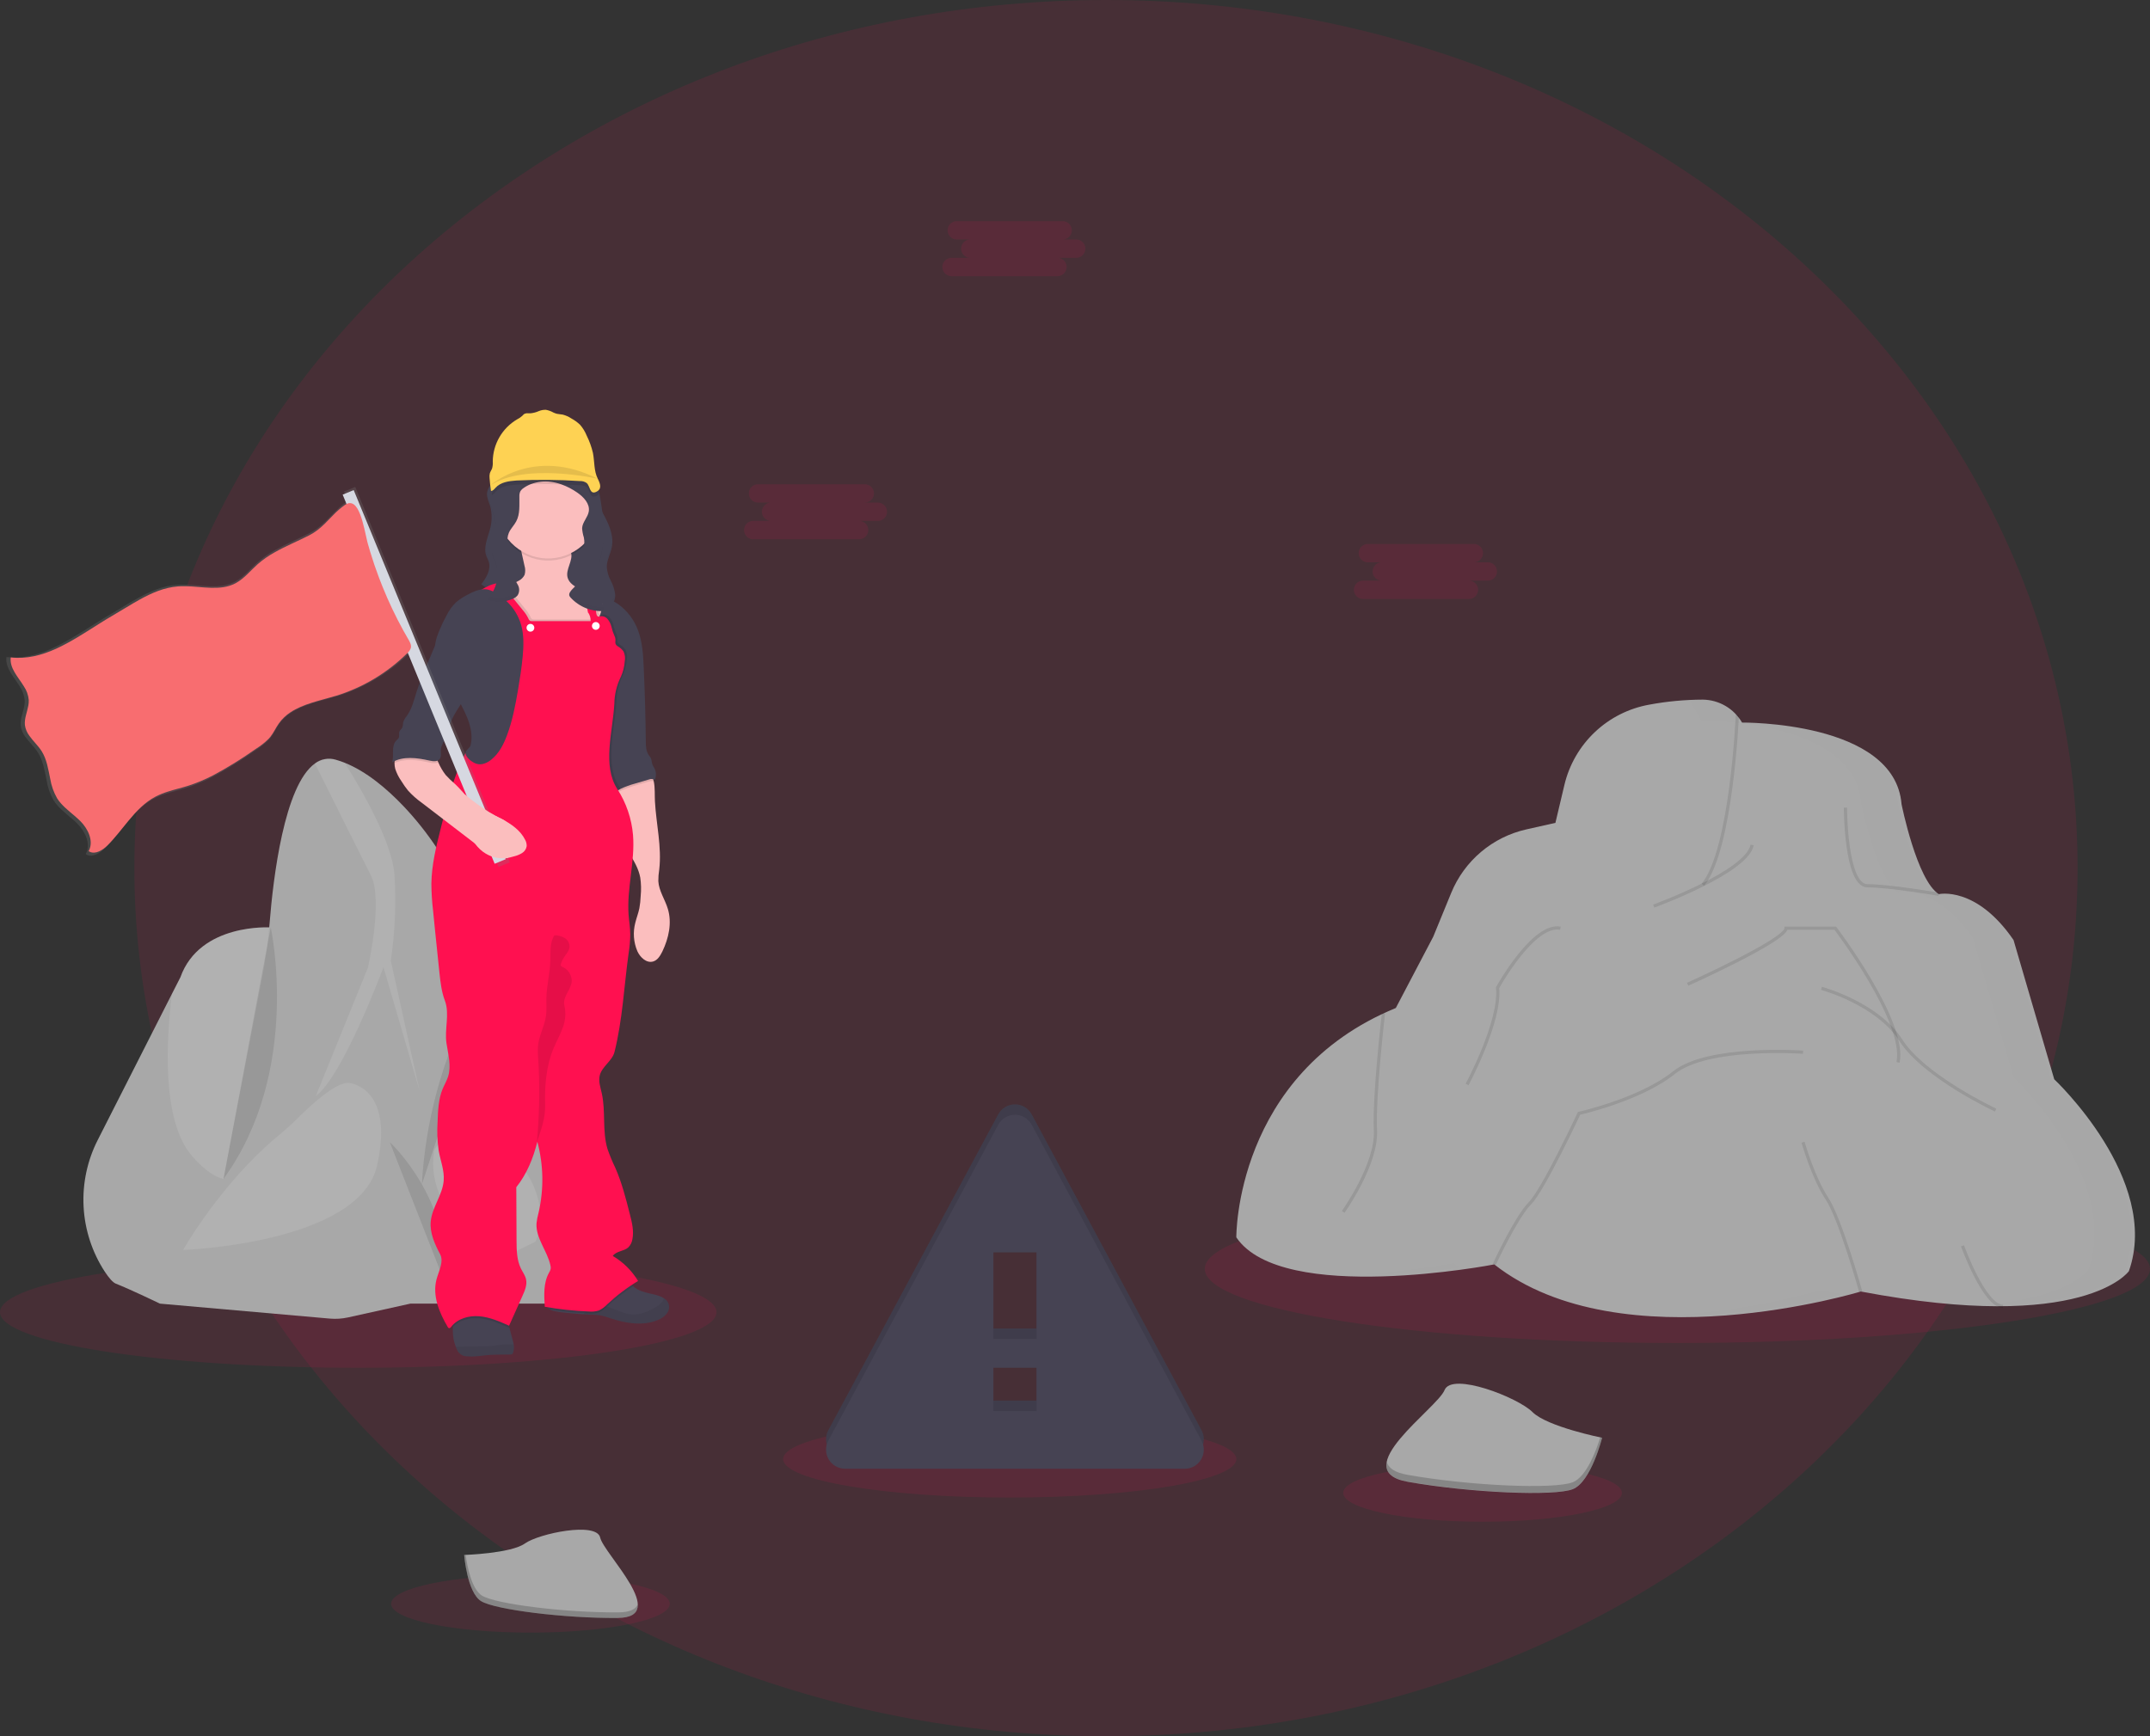 <svg width="676" height="546" viewBox="0 0 676 546" fill="none" xmlns="http://www.w3.org/2000/svg">
<rect x="0" y="0" width="676" height="546" fill="#333333" stroke="none"/>
<g clip-path="url(#clip0_228_279)">
<path opacity="0.1" d="M347.739 546.007C516.457 546.007 653.23 423.779 653.23 273.003C653.23 122.228 516.457 0 347.739 0C179.02 0 42.247 122.228 42.247 273.003C42.247 423.779 179.02 546.007 347.739 546.007Z" fill="#FF1050"/>
<path opacity="0.1" d="M112.64 430.135C174.85 430.135 225.281 422.308 225.281 412.653C225.281 402.997 174.85 395.17 112.64 395.17C50.431 395.17 0 402.997 0 412.653C0 422.308 50.431 430.135 112.64 430.135Z" fill="#FF1050"/>
<path opacity="0.1" d="M166.78 513.422C190.976 513.422 210.592 509.365 210.592 504.36C210.592 499.355 190.976 495.297 166.78 495.297C142.583 495.297 122.968 499.355 122.968 504.36C122.968 509.365 142.583 513.422 166.78 513.422Z" fill="#FF1050"/>
<path opacity="0.1" d="M466.148 478.556C490.344 478.556 509.96 474.498 509.96 469.493C509.96 464.488 490.344 460.431 466.148 460.431C441.951 460.431 422.336 464.488 422.336 469.493C422.336 474.498 441.951 478.556 466.148 478.556Z" fill="#FF1050"/>
<path opacity="0.1" d="M317.482 470.949C356.83 470.949 388.727 465.538 388.727 458.863C388.727 452.189 356.83 446.778 317.482 446.778C278.135 446.778 246.237 452.189 246.237 458.863C246.237 465.538 278.135 470.949 317.482 470.949Z" fill="#FF1050"/>
<path opacity="0.1" d="M527.406 422.345C609.476 422.345 676.006 411.91 676.006 399.039C676.006 386.168 609.476 375.734 527.406 375.734C445.336 375.734 378.806 386.168 378.806 399.039C378.806 411.91 445.336 422.345 527.406 422.345Z" fill="#FF1050"/>
<path d="M30.8 358.363C27.462 364.865 25.903 372.136 26.281 379.438C26.66 386.739 28.962 393.81 32.954 399.931C34.264 401.898 35.469 403.315 36.432 403.688C41.049 405.505 50.296 409.97 50.296 409.97L72.562 401.21C72.562 401.21 76.177 382.062 79.595 365.622C81.927 354.409 84.18 344.461 85.103 342.716C87.408 338.421 85.103 291.659 85.103 291.659C85.103 291.659 62.837 290.164 56.714 307.352L54.035 312.598L30.8 358.363Z" fill="#A8A8A8"/>
<path opacity="0.1" d="M60.361 363.53C73.898 379.065 79.608 365.628 79.608 365.628C81.94 354.415 84.192 344.467 85.116 342.723C87.421 338.428 85.116 291.666 85.116 291.666C85.116 291.666 62.85 290.171 56.727 307.358L54.048 312.604C52.332 326.355 50.636 352.349 60.361 363.53Z" fill="white"/>
<path d="M63.334 406.829L141.92 397.741L155.941 305.358L145.339 281.364C140.859 271.146 134.657 261.776 127.002 253.665C121.665 248.032 115.214 242.616 108.429 239.894C107.502 239.52 106.556 239.196 105.594 238.924C104.488 238.587 103.319 238.517 102.181 238.719C101.043 238.921 99.968 239.388 99.045 240.084C89.353 246.963 85.888 276.21 84.768 290.289C84.308 296.074 83.527 301.83 82.43 307.529L63.334 406.829Z" fill="#A8A8A8"/>
<path opacity="0.1" d="M115.653 304.361L99.281 344.69C107.86 338.408 120.571 304.198 120.571 304.198L131.96 343.202L122.883 302.093C124.212 293.165 124.598 284.123 124.036 275.115C123.315 264.793 113.643 248.229 108.39 239.888C107.463 239.514 106.517 239.19 105.555 238.917C104.449 238.581 103.279 238.511 102.142 238.712C101.004 238.914 99.929 239.382 99.006 240.078C103.132 248.373 113.446 269.115 116.59 275.279C120.578 283.043 115.653 304.361 115.653 304.361Z" fill="white"/>
<path d="M129.02 409.97H171.659C173.413 409.971 175.149 409.614 176.761 408.922C178.373 408.23 179.827 407.216 181.036 405.944C182.245 404.671 183.182 403.165 183.791 401.518C184.401 399.871 184.669 398.118 184.58 396.364C183.637 378.055 181.247 345.412 175.562 324.69C172.491 313.509 168.922 307.64 165.647 304.748C164.112 303.264 162.129 302.331 160.009 302.092C158.4 301.953 156.79 302.345 155.425 303.207C147.507 310.807 138.26 350.802 138.26 350.802L129.02 409.97Z" fill="#A8A8A8"/>
<path opacity="0.1" d="M168.384 374.501C170.139 379.373 170.833 384.993 168.384 390.468L158.882 395.17C158.882 395.17 133.341 384.331 136.445 362.114C136.445 362.114 137.283 357.523 146.079 357.877C151.025 358.117 155.788 359.826 159.761 362.786C163.733 365.747 166.735 369.825 168.384 374.501Z" fill="white"/>
<path opacity="0.1" d="M158.234 316.099C157.939 308.309 162.163 305.607 165.654 304.748C164.118 303.265 162.136 302.331 160.015 302.093C157.585 304.128 155.863 306.884 155.097 309.962L146.19 353.431C146.19 353.431 158.732 329.155 158.234 316.099Z" fill="white"/>
<path d="M117.801 350.474L138.914 379.393L142.575 403.262L129.006 409.97L109.444 414.298C107.56 414.717 105.623 414.844 103.701 414.672L50.321 409.97L57.584 393.111L82.666 357.851L117.801 350.474Z" fill="#A8A8A8"/>
<path opacity="0.1" d="M109.628 340.546C109.628 340.546 124.035 341.536 118.626 366.324C113.216 391.111 57.558 393.098 57.558 393.098C57.558 393.098 69.385 372.114 87.578 357.077C89.621 355.392 91.592 353.635 93.472 351.759C97.656 347.569 105.659 340.205 109.628 340.546Z" fill="white"/>
<path opacity="0.1" d="M122.588 359.235C122.588 359.235 142.11 377.025 140.27 404.403L122.588 359.235Z" fill="black"/>
<path opacity="0.1" d="M155.431 303.207C155.431 303.207 134.946 330.487 132.647 372.461L155.431 303.207Z" fill="black"/>
<path opacity="0.1" d="M85.122 291.646C85.122 291.646 95.037 336.729 70.282 370.711L85.122 291.646Z" fill="black"/>
<path d="M265.707 458.614H372.545C373.578 458.609 374.592 458.336 375.488 457.822C376.384 457.308 377.132 456.57 377.66 455.681C378.187 454.792 378.476 453.782 378.497 452.748C378.519 451.714 378.274 450.692 377.784 449.781L324.391 350.448C323.88 349.495 323.12 348.7 322.193 348.145C321.266 347.59 320.206 347.298 319.126 347.298C318.046 347.298 316.986 347.59 316.059 348.145C315.132 348.7 314.373 349.495 313.861 350.448L260.442 449.781C259.952 450.694 259.706 451.718 259.729 452.754C259.752 453.79 260.043 454.803 260.573 455.693C261.104 456.582 261.856 457.319 262.755 457.831C263.655 458.343 264.672 458.613 265.707 458.614ZM325.924 440.463H312.328V426.856H325.924V440.463ZM325.924 417.781H312.328V390.56H325.924V417.781Z" fill="#464353"/>
<path opacity="0.1" d="M265.707 458.614H372.545C373.578 458.609 374.592 458.336 375.488 457.822C376.384 457.308 377.132 456.57 377.66 455.681C378.187 454.792 378.476 453.782 378.497 452.748C378.519 451.714 378.274 450.692 377.784 449.781L324.391 350.448C323.88 349.495 323.12 348.7 322.193 348.145C321.266 347.59 320.206 347.298 319.126 347.298C318.046 347.298 316.986 347.59 316.059 348.145C315.132 348.7 314.373 349.495 313.861 350.448L260.442 449.781C259.952 450.694 259.706 451.718 259.729 452.754C259.752 453.79 260.043 454.803 260.573 455.693C261.104 456.582 261.856 457.319 262.755 457.831C263.655 458.343 264.672 458.613 265.707 458.614ZM325.924 440.463H312.328V426.856H325.924V440.463ZM325.924 417.781H312.328V390.56H325.924V417.781Z" fill="black"/>
<path d="M265.707 461.893H372.545C373.578 461.887 374.592 461.614 375.488 461.101C376.384 460.587 377.132 459.849 377.66 458.96C378.187 458.071 378.476 457.06 378.497 456.027C378.519 454.993 378.274 453.971 377.784 453.06L324.391 353.727C323.88 352.774 323.12 351.979 322.193 351.424C321.266 350.869 320.206 350.576 319.126 350.576C318.046 350.576 316.986 350.869 316.059 351.424C315.132 351.979 314.373 352.774 313.861 353.727L260.442 453.06C259.952 453.973 259.706 454.997 259.729 456.033C259.752 457.069 260.043 458.082 260.573 458.971C261.104 459.861 261.856 460.598 262.755 461.11C263.655 461.622 264.672 461.892 265.707 461.893ZM325.924 443.742H312.328V430.135H325.924V443.742ZM325.924 421.059H312.328V393.839H325.924V421.059Z" fill="#464353"/>
<path d="M153.119 155.23C153.047 156.601 153.728 157.853 154.127 159.165C154.788 161.698 154.722 164.366 153.937 166.863C153.204 169.486 151.973 172.26 152.909 174.824C153.125 175.427 153.453 175.978 153.649 176.581C154.461 179.073 152.955 181.696 151.305 183.736L157.782 188.28C158.727 189.065 159.852 189.603 161.056 189.847C162.267 189.992 163.675 189.342 163.924 188.149C164.009 187.742 163.924 187.316 164.003 186.903C164.083 186.369 164.289 185.861 164.604 185.423C164.92 184.985 165.336 184.629 165.817 184.385C166.79 183.907 167.875 183.705 168.954 183.801C172.929 184.018 176.308 186.634 179.923 188.313C182.307 189.346 184.776 190.167 187.304 190.765C188.738 191.139 190.329 191.48 191.626 190.765C192.923 190.051 193.519 188.391 193.42 186.89C193.219 185.396 192.753 183.951 192.045 182.621C191.33 181.293 190.9 179.83 190.781 178.326C190.781 176.122 191.986 174.116 192.392 171.952C192.962 168.876 191.803 165.748 190.388 162.955C188.974 160.161 187.258 157.473 186.57 154.43C186.434 153.508 186.194 152.604 185.856 151.735C185.529 151.075 185.085 150.48 184.547 149.977C182.117 147.571 178.653 146.43 175.26 146.181C171.868 145.931 168.443 146.489 165.077 147.072C163.793 147.256 162.528 147.557 161.298 147.971C159.541 148.67 157.873 149.575 156.328 150.666C154.795 151.728 153.217 153.282 153.119 155.23Z" fill="#464353"/>
<g opacity="0.1">
<path opacity="0.1" d="M190.762 176.981C190.762 177.178 190.762 177.375 190.801 177.565C191.004 175.644 192.013 173.84 192.373 171.919C192.512 171.149 192.554 170.365 192.498 169.584C192.498 169.925 192.432 170.24 192.373 170.607C191.961 172.771 190.736 174.778 190.762 176.981Z" fill="black"/>
<path opacity="0.1" d="M154.566 161.787C154.643 160.461 154.495 159.13 154.127 157.853C153.739 156.858 153.422 155.837 153.178 154.797C153.178 154.935 153.125 155.066 153.119 155.204C153.047 156.574 153.728 157.827 154.127 159.138C154.38 160 154.527 160.89 154.566 161.787Z" fill="black"/>
<path opacity="0.1" d="M193.362 186.529C193.316 187.115 193.133 187.682 192.828 188.184C192.523 188.687 192.105 189.11 191.607 189.421C190.297 190.136 188.718 189.795 187.284 189.421C184.756 188.823 182.286 188 179.904 186.962C176.289 185.29 172.91 182.673 168.934 182.457C167.855 182.361 166.77 182.563 165.797 183.04C165.316 183.285 164.901 183.641 164.585 184.079C164.269 184.517 164.063 185.024 163.983 185.559C163.938 185.972 163.983 186.398 163.905 186.804C163.649 187.998 162.248 188.647 161.036 188.503C159.833 188.259 158.708 187.72 157.762 186.936L151.94 182.844C151.724 183.139 151.508 183.427 151.285 183.696L157.762 188.247C158.708 189.032 159.833 189.57 161.036 189.814C162.248 189.959 163.656 189.309 163.905 188.116C163.99 187.709 163.905 187.283 163.983 186.87C164.063 186.336 164.269 185.828 164.585 185.39C164.901 184.952 165.316 184.596 165.797 184.352C166.77 183.874 167.855 183.672 168.934 183.768C172.91 183.985 176.289 186.601 179.904 188.273C182.286 189.312 184.756 190.135 187.284 190.732C188.718 191.106 190.31 191.447 191.607 190.732C192.903 190.018 193.499 188.359 193.401 186.857C193.394 186.745 193.375 186.641 193.362 186.529Z" fill="black"/>
<path opacity="0.1" d="M153.65 176.548C153.73 176.812 153.79 177.082 153.827 177.355C153.928 176.645 153.868 175.921 153.65 175.237C153.453 174.634 153.126 174.083 152.91 173.479C152.752 173.042 152.651 172.586 152.609 172.122C152.512 173.023 152.615 173.934 152.91 174.791C153.126 175.394 153.453 175.952 153.65 176.548Z" fill="black"/>
</g>
<path d="M161.338 425.374C161.293 425.561 161.187 425.727 161.037 425.846C160.877 425.929 160.698 425.968 160.519 425.958C158.188 426.01 155.856 425.958 153.532 426.122C151.331 426.312 149.124 426.778 146.93 426.528C146.228 426.553 145.536 426.359 144.95 425.972C144.363 425.586 143.911 425.026 143.656 424.371C143.517 424.085 143.395 423.792 143.289 423.492C142.685 421.946 142.38 420.3 142.392 418.64C142.392 418.2 142.392 417.774 142.392 417.328C142.363 416.848 142.3 416.37 142.202 415.899C142.003 415.359 142.027 414.762 142.267 414.239C143.197 412.541 145.444 412.2 147.173 412.069C151.178 411.767 155.206 412.063 159.124 412.948C159.432 414.456 159.779 415.951 160.146 417.446C160.417 418.543 160.705 419.636 161.01 420.725C161.215 421.399 161.382 422.084 161.508 422.777C161.67 423.644 161.611 424.537 161.338 425.374Z" fill="#464353"/>
<path opacity="0.06" d="M161.338 425.374C161.293 425.561 161.187 425.727 161.036 425.846C160.877 425.929 160.698 425.968 160.519 425.958C158.188 426.01 155.856 425.958 153.531 426.122C151.331 426.312 149.124 426.777 146.93 426.528C146.228 426.553 145.536 426.359 144.95 425.972C144.363 425.586 143.911 425.026 143.656 424.371C143.517 424.085 143.395 423.792 143.289 423.492H144.127C146.884 423.492 149.648 423.394 152.405 423.394C153.237 423.394 154.075 423.354 154.9 423.256C155.725 423.158 156.4 423.02 157.153 422.928C158.28 422.82 159.413 422.774 160.545 422.79H161.475C161.646 423.65 161.598 424.538 161.338 425.374Z" fill="black"/>
<path d="M209.571 413.197C208.841 414.05 207.908 414.706 206.859 415.105C202.196 417.072 196.807 416.187 191.993 414.587C190.917 414.187 189.811 413.869 188.686 413.636C187.66 413.492 186.625 413.42 185.589 413.42C184.849 413.42 184.109 413.361 183.368 413.315C181.496 413.197 179.629 413.013 177.769 412.83C176.473 412.734 175.185 412.539 173.918 412.246C173.558 412.154 173.212 412.012 172.89 411.826C172.615 411.705 172.381 411.509 172.214 411.259C172.047 411.009 171.954 410.717 171.947 410.416C172 409.584 172.864 409.105 173.624 408.744C180.363 405.826 187.684 404.561 194.953 403.544C195.693 403.421 196.413 403.2 197.095 402.888C197.914 402.561 197.999 403.098 198.405 403.702C198.597 403.981 198.816 404.24 199.06 404.475C199.849 405.189 200.776 405.734 201.784 406.075C203.552 406.731 205.445 406.908 207.213 407.531C207.748 407.717 208.26 407.963 208.739 408.266C209.162 408.496 209.526 408.821 209.805 409.214C210.083 409.607 210.268 410.059 210.345 410.535C210.422 411.011 210.389 411.498 210.249 411.96C210.11 412.421 209.866 412.844 209.538 413.197H209.571Z" fill="#464353"/>
<path opacity="0.06" d="M209.57 413.197C208.84 414.05 207.908 414.706 206.859 415.105C202.196 417.072 196.806 416.187 191.993 414.587C190.916 414.186 189.811 413.869 188.686 413.636C187.66 413.492 186.625 413.42 185.588 413.42C184.848 413.42 184.108 413.361 183.368 413.315C183.971 412.744 184.586 412.187 185.215 411.649C185.671 411.223 186.195 410.877 186.767 410.626C187.479 410.393 188.237 410.341 188.974 410.475C192.72 410.993 196.086 413.623 199.865 413.394C201.625 413.191 203.328 412.64 204.875 411.774C206.132 411.261 207.253 410.462 208.149 409.439C208.419 409.087 208.625 408.69 208.758 408.266C209.181 408.496 209.546 408.821 209.824 409.214C210.102 409.607 210.287 410.059 210.364 410.535C210.441 411.011 210.409 411.498 210.269 411.96C210.129 412.421 209.885 412.844 209.557 413.197H209.57Z" fill="black"/>
<path d="M208.254 299.233C207.599 300.545 206.761 301.968 205.347 302.374C203.29 302.965 201.313 301.115 200.415 299.174C199.192 296.325 198.962 293.147 199.76 290.151C200.134 288.636 200.703 287.181 201.024 285.659C201.256 284.379 201.396 283.084 201.443 281.784C201.637 279.845 201.591 277.889 201.306 275.961C200.252 270.328 195.412 266.124 193.801 260.59C192.989 257.829 193.028 254.891 193.074 252.013C193.059 251.285 193.134 250.558 193.297 249.849C193.345 249.655 193.411 249.466 193.493 249.285C194.574 246.885 197.776 246.557 200.003 245.16C201.234 244.393 204.03 241.921 205.065 244.176C205.288 244.679 205.455 245.204 205.563 245.744C205.988 247.75 205.818 250.104 205.923 252C206.322 259.16 208.104 266.308 207.279 273.43C207.082 274.644 206.985 275.872 206.99 277.102C207.167 280.184 209.093 282.853 209.977 285.804C211.339 290.243 210.245 295.076 208.254 299.233Z" fill="#FBBEBE"/>
<path opacity="0.1" d="M205.595 245.757C205.109 245.58 204.575 245.58 204.089 245.757L199.655 247.068C198.102 247.483 196.587 248.034 195.13 248.714C194.494 249.027 193.891 249.402 193.329 249.835C193.378 249.642 193.444 249.453 193.526 249.272C194.606 246.871 197.809 246.544 200.035 245.147C201.266 244.38 204.063 241.907 205.097 244.163C205.323 244.674 205.49 245.208 205.595 245.757Z" fill="black"/>
<path d="M205.883 245.258C205.616 245.096 205.315 244.998 205.003 244.973C204.692 244.948 204.379 244.996 204.089 245.114L199.655 246.426C198.102 246.84 196.588 247.391 195.13 248.072C194.357 248.448 193.633 248.92 192.976 249.475C190.906 245.875 190.356 241.606 189.976 237.475C189.767 235.068 189.609 232.655 189.518 230.261C189.415 228.539 189.45 226.811 189.623 225.094C189.871 223.127 190.441 221.205 190.795 219.251C191.005 218.107 191.141 216.951 191.201 215.789C191.371 213.25 191.254 210.701 190.854 208.189C190.473 205.518 189.864 202.886 189.033 200.32C188.614 199.146 188.11 198.011 187.651 196.857L187.494 196.451C186.666 194.335 185.99 192.164 185.471 189.952C185.261 189.047 185.248 188.096 184.554 187.48C185.205 187.401 185.862 187.375 186.518 187.401C186.649 187.401 186.78 187.401 186.911 187.401C189.602 187.571 192.194 188.478 194.403 190.024C197.249 192.08 199.412 194.945 200.612 198.247C201.993 201.939 202.223 205.952 202.399 209.894C202.753 217.64 202.971 225.391 203.054 233.147C203.054 234.635 203.12 236.222 203.971 237.448C204.21 237.75 204.429 238.068 204.626 238.399C204.934 239.055 204.888 239.783 205.137 240.445C205.32 240.843 205.527 241.228 205.759 241.599C206.052 242.161 206.216 242.781 206.237 243.415C206.259 244.048 206.138 244.678 205.883 245.258Z" fill="#464353"/>
<path d="M162.294 168.286C161.639 168.07 160.984 167.84 160.329 167.63L161.691 167.735C161.918 167.888 162.121 168.073 162.294 168.286Z" fill="#FBBEBE"/>
<path d="M189.111 191.952C188.98 192.398 188.849 192.844 188.705 193.264C188.373 194.341 187.968 195.395 187.494 196.418C186.752 198.098 185.701 199.624 184.396 200.916C183.966 201.371 183.437 201.72 182.851 201.939C182.355 202.066 181.842 202.115 181.331 202.084C179.585 202.084 177.839 202.057 176.092 202.005C174.733 202.02 173.376 201.886 172.045 201.605C170.581 201.205 169.188 200.576 167.919 199.742C163.027 196.713 159.006 192.096 157.284 186.627C157.068 185.932 156.917 185.099 157.395 184.555C157.866 184.171 158.458 183.968 159.065 183.985H159.144C160.552 183.801 161.908 183.335 163.132 182.614C163.925 182.208 164.564 181.554 164.953 180.752C165.218 179.801 165.197 178.793 164.894 177.853L163.44 171.243C163.288 170.185 162.891 169.176 162.281 168.299C162.706 168.45 163.132 168.588 163.591 168.706C167.638 169.801 172.065 169.138 176.033 170.575C177.553 171.132 179.072 172.135 179.53 173.696C180.297 176.319 177.736 179.04 178.47 181.663C178.961 183.447 180.775 184.477 182.399 185.309L183.493 185.867L186.525 187.408L186.944 187.618L187.009 187.65C187.965 188.136 188.974 188.739 189.308 189.768C189.45 190.5 189.382 191.258 189.111 191.952Z" fill="#FBBEBE"/>
<path opacity="0.1" d="M197.101 207.349C196.99 209.026 196.582 210.669 195.896 212.202C194.581 214.854 193.876 217.766 193.833 220.727C193.329 229.579 189.969 240.117 194.783 247.554C194.901 247.737 195.019 247.921 195.13 248.111C194.356 248.488 193.633 248.959 192.975 249.514C190.906 245.914 190.356 241.645 189.976 237.514C189.766 235.107 189.609 232.694 189.517 230.301C189.415 228.578 189.45 226.85 189.622 225.133C189.871 223.166 190.441 221.245 190.794 219.291C191.005 218.147 191.141 216.99 191.201 215.828C191.37 213.29 191.254 210.74 190.853 208.228C190.473 205.558 189.864 202.925 189.033 200.359C188.614 199.185 188.109 198.051 187.651 196.897L187.494 196.49C186.752 198.17 185.701 199.696 184.396 200.988C183.965 201.443 183.437 201.793 182.851 202.011C182.355 202.139 181.842 202.187 181.331 202.156C179.585 202.156 177.839 202.129 176.092 202.077C174.733 202.092 173.376 201.958 172.045 201.677C170.581 201.277 169.188 200.649 167.919 199.815C163.027 196.785 159.006 192.169 157.284 186.7C157.068 186.005 156.917 185.172 157.395 184.627C157.866 184.243 158.458 184.041 159.065 184.057H159.144L165.038 191.355C165.714 192.128 166.286 192.986 166.741 193.906C166.828 194.215 167.012 194.489 167.264 194.687C167.469 194.78 167.695 194.821 167.919 194.805C173.453 194.805 180.827 194.805 186.361 194.805C186.379 193.823 186.096 192.859 185.549 192.044C185.379 192.083 185.149 192.096 185.503 191.992C185.183 189.863 184.496 187.806 183.473 185.913C183.412 185.783 183.344 185.656 183.27 185.532C182.83 184.884 182.502 184.165 182.301 183.408C182.999 183.185 183.75 183.185 184.449 183.408C185.254 183.755 185.673 184.627 186.027 185.434C186.328 186.09 186.629 186.791 186.898 187.48C186.898 187.552 186.963 187.631 186.99 187.703C187.561 189.06 187.927 190.494 188.077 191.959C188.116 192.496 188.247 193.178 188.692 193.356C188.762 193.388 188.838 193.405 188.915 193.408C189.376 193.239 189.877 193.211 190.354 193.328C190.831 193.445 191.262 193.701 191.593 194.064C192.238 194.803 192.688 195.691 192.903 196.647C193.116 197.604 193.428 198.536 193.833 199.428C194.678 201.041 193.388 201.762 194.914 202.752C195.627 203.145 196.241 203.697 196.708 204.366C197.14 205.297 197.277 206.338 197.101 207.349Z" fill="black"/>
<path opacity="0.1" d="M159.066 412.974C159.373 414.482 159.721 415.977 160.087 417.472L160.048 417.564C157.055 416.253 153.99 414.882 150.722 414.594C147.69 414.331 144.396 415.151 142.333 417.354C142.305 416.874 142.241 416.396 142.143 415.925C141.945 415.385 141.968 414.788 142.209 414.266C143.139 412.567 145.385 412.226 147.114 412.095C151.119 411.793 155.147 412.089 159.066 412.974Z" fill="black"/>
<path opacity="0.1" d="M184.861 193.244C185.169 193.244 185.058 193.244 184.907 193.296C184.756 193.349 184.508 193.349 184.861 193.244Z" fill="black"/>
<path opacity="0.1" d="M199.092 404.475C196.172 406.339 193.427 408.466 190.893 410.83C190.157 411.618 189.28 412.261 188.306 412.725C187.301 413.049 186.239 413.158 185.189 413.046C181.069 412.879 176.963 412.472 172.89 411.826C172.615 411.705 172.381 411.509 172.214 411.259C172.047 411.009 171.954 410.717 171.947 410.416C172 409.584 172.864 409.105 173.624 408.744C180.363 405.826 187.684 404.561 194.953 403.544C195.693 403.421 196.413 403.2 197.095 402.888C197.914 402.561 197.999 403.098 198.405 403.702C198.607 403.982 198.837 404.242 199.092 404.475Z" fill="black"/>
<path d="M151.043 185.637C152.006 186.496 153.106 187.191 154.082 188.024C156.701 190.247 158.352 193.355 159.976 196.385C159.013 196.734 157.971 196.804 156.97 196.588C156.455 199.498 156.542 202.482 157.225 205.356C155.915 206.256 154.897 207.521 154.298 208.995C153.832 210.491 153.512 212.028 153.342 213.585C152.399 220.41 151.451 227.234 150.499 234.058C150.48 234.726 150.251 235.371 149.845 235.901C149.663 236.048 149.496 236.213 149.347 236.393C149.146 236.834 149.067 237.32 149.118 237.802C149.078 238.281 148.764 238.852 148.286 238.786C148.054 238.73 147.848 238.596 147.703 238.406C147.225 237.899 146.787 237.355 146.393 236.779C142.529 244.203 140.67 252.203 138.626 260.321C137.166 266.105 135.706 271.954 135.633 277.921C135.653 280.744 135.83 283.564 136.164 286.368L136.74 292.125C137.205 296.755 137.67 301.391 138.174 306.02C138.502 308.958 138.829 311.922 139.884 314.69C141.455 318.893 139.713 323.634 140.381 328.08C140.905 331.562 141.947 335.162 140.899 338.52C140.48 339.864 139.746 341.09 139.196 342.389C137.847 345.615 137.709 349.202 137.592 352.697C137.38 355.761 137.494 358.838 137.932 361.878C138.495 365.019 139.759 368.094 139.51 371.268C139.163 375.786 135.837 379.648 135.43 384.16C135.11 387.76 136.688 391.236 138.384 394.429C139.635 396.783 137.893 399.826 137.231 402.416C135.922 407.492 138.102 412.803 140.774 417.308C140.842 417.463 140.963 417.588 141.115 417.662C141.423 417.774 141.698 417.472 141.901 417.217C143.911 414.633 147.474 413.656 150.742 413.938C154.01 414.22 157.068 415.571 160.067 416.908L164.318 407.433C165.038 405.826 165.771 404.088 165.411 402.364C165.156 401.131 164.363 400.088 163.8 398.96C162.49 396.298 162.425 393.196 162.412 390.213L162.333 373.36C165.647 369.189 167.671 364.232 168.948 359.051C170.907 366.338 171.042 373.996 169.341 381.347C169.026 382.458 168.807 383.595 168.686 384.744C168.43 389.419 172.091 393.373 173.067 397.951C173.161 398.301 173.188 398.666 173.145 399.026C173.036 399.469 172.852 399.89 172.602 400.272C170.847 403.459 171.037 407.321 171.292 410.954C175.885 411.755 180.525 412.252 185.182 412.443C186.232 412.548 187.293 412.438 188.299 412.121C189.273 411.656 190.151 411.01 190.886 410.22C193.86 407.419 197.124 404.946 200.624 402.842C198.67 399.595 195.934 396.89 192.668 394.973C193.722 393.419 196.125 393.544 197.527 392.298C198.231 391.601 198.69 390.694 198.837 389.714C199.361 387.144 198.712 384.468 198.064 381.944C196.806 376.973 195.543 371.983 193.48 367.288C192.547 365.358 191.725 363.376 191.017 361.353C189.301 355.7 190.5 349.549 189.203 343.772C188.784 341.923 188.11 340.015 188.581 338.172C189.301 335.333 192.51 333.647 193.218 330.801C195.752 320.67 196.204 310.171 197.645 299.83C197.967 297.855 198.14 295.858 198.162 293.856C198.162 291.764 197.789 289.692 197.638 287.607C197.049 279.259 199.714 270.931 199.033 262.59C198.597 257.45 196.906 252.495 194.108 248.163C189.295 240.721 192.654 230.189 193.159 221.336C193.197 218.376 193.899 215.463 195.215 212.812C195.907 211.28 196.317 209.636 196.427 207.959C196.629 206.925 196.5 205.854 196.06 204.897C195.599 204.226 194.986 203.673 194.272 203.284C192.746 202.287 194.036 201.566 193.191 199.952C192.785 199.061 192.473 198.129 192.262 197.172C192.047 196.217 191.597 195.331 190.952 194.595C190.621 194.232 190.189 193.976 189.712 193.859C189.235 193.742 188.734 193.77 188.273 193.939C187.651 193.939 187.481 193.113 187.428 192.49C187.252 190.208 186.309 188.064 185.385 185.965C185.032 185.159 184.612 184.286 183.807 183.939C183.106 183.719 182.354 183.719 181.652 183.939C181.855 184.699 182.185 185.42 182.628 186.07C183.763 188.064 184.518 190.252 184.855 192.523C184.2 192.719 185.51 192.523 184.855 192.523C185.441 193.341 185.743 194.329 185.713 195.336C180.185 195.336 172.811 195.336 167.278 195.336C167.053 195.354 166.827 195.313 166.623 195.218C166.37 195.018 166.185 194.746 166.092 194.437C165.642 193.516 165.069 192.66 164.39 191.893L157.906 183.886C157.762 183.677 157.572 183.504 157.35 183.381C157.082 183.306 156.799 183.306 156.531 183.381C154.429 183.69 152.877 184.568 151.043 185.637Z" fill="#FF1050"/>
<path opacity="0.1" d="M174.311 294.125C175.429 294.11 176.53 294.395 177.5 294.951C177.982 295.235 178.381 295.639 178.659 296.125C178.937 296.61 179.084 297.159 179.085 297.719C179.013 298.958 178.063 299.942 177.376 300.997C176.95 301.641 176.611 302.337 176.367 303.07C176.292 303.236 176.273 303.423 176.315 303.601C176.393 303.85 176.662 303.974 176.891 304.086C177.724 304.463 178.436 305.066 178.946 305.826C179.456 306.585 179.745 307.473 179.779 308.388C179.72 310.945 177.225 313.017 177.363 315.601C177.425 316.139 177.517 316.673 177.638 317.201C177.937 319.403 177.631 321.645 176.753 323.686C175.961 325.745 174.88 327.68 174.029 329.719C171.73 335.26 171.233 341.398 171.41 347.425C171.547 351.517 170.1 355.412 168.79 359.307C169.53 351.461 169.727 343.573 169.379 335.7C169.288 333.562 169.019 331.542 169.117 329.398C169.275 325.995 171.174 322.9 171.658 319.562C171.933 317.653 171.75 315.712 171.796 313.785C171.888 309.85 172.955 305.968 173.027 302.02C173.119 299.233 172.863 296.361 174.311 294.125Z" fill="black"/>
<path d="M146.983 187.041C145.681 187.691 144.463 188.496 143.355 189.441C142.198 190.592 141.229 191.92 140.487 193.375C139.582 195.025 138.771 196.723 138.057 198.464C137.134 200.72 136.367 203.218 137.003 205.572C137.579 207.703 139.21 209.362 140.336 211.258C141.463 213.153 142.124 215.376 142.988 217.454C144.141 220.228 145.719 222.812 146.859 225.592C147.998 228.373 148.686 231.494 147.966 234.386C147.756 235.238 146.374 235.901 146.374 236.773C146.374 238.216 148.457 239.783 149.839 240.203C151.43 240.694 153.165 239.96 154.469 238.891C156.859 236.996 158.313 234.156 159.387 231.297C161.116 226.707 162.039 221.835 162.871 216.995C163.473 213.441 164.036 209.88 164.357 206.3C164.652 203.074 164.744 199.743 163.892 196.647C163.098 193.807 161.553 191.233 159.42 189.198C157.717 187.559 154.927 185.355 152.452 185.296C150.493 185.29 148.66 186.116 146.983 187.041Z" fill="#464353"/>
<path d="M165.601 266.092C165.53 266.54 165.363 266.967 165.111 267.344C164.858 267.721 164.528 268.039 164.141 268.275C163.368 268.746 162.526 269.091 161.646 269.298C159.891 269.81 158.031 270.282 156.256 269.829C154.861 269.375 153.573 268.641 152.471 267.672L132.641 252.472C131.048 251.341 129.583 250.039 128.273 248.59C127.52 247.654 126.829 246.67 126.203 245.645C125.375 244.472 124.726 243.181 124.278 241.816C124.118 241.215 124.039 240.595 124.042 239.973C124.037 239.385 124.181 238.805 124.461 238.288C124.939 237.488 125.961 237.324 126.799 237.101C129.613 236.372 132.533 236.15 135.424 236.445C135.678 236.433 135.929 236.504 136.139 236.647C136.35 236.79 136.508 236.997 136.59 237.238C137.029 238.045 137.408 238.884 137.801 239.724C138.404 241.155 139.19 242.502 140.139 243.73C141.054 244.726 142.027 245.665 143.053 246.544C145.149 248.511 146.865 250.872 149.098 252.681C151.685 254.773 154.828 256.026 157.775 257.567C160.722 259.108 163.63 261.108 165.11 264.092C165.453 264.701 165.623 265.392 165.601 266.092Z" fill="#FBBEBE"/>
<path opacity="0.1" d="M188.555 160.043C188.556 164.183 186.977 168.167 184.142 171.181C181.306 174.194 177.428 176.009 173.301 176.254C169.174 176.499 165.109 175.157 161.937 172.501C158.765 169.844 156.727 166.075 156.239 161.964C155.75 157.853 156.849 153.71 159.309 150.383C161.77 147.056 165.407 144.796 169.477 144.065C173.546 143.334 177.741 144.187 181.203 146.45C184.666 148.713 187.134 152.215 188.103 156.24C188.404 157.485 188.555 158.762 188.555 160.043Z" fill="black"/>
<path d="M188.555 159.387C188.556 163.528 186.977 167.512 184.142 170.525C181.306 173.538 177.428 175.353 173.301 175.598C169.174 175.844 165.109 174.501 161.937 171.845C158.765 169.189 156.727 165.42 156.239 161.308C155.75 157.197 156.849 153.055 159.309 149.728C161.77 146.4 165.407 144.14 169.477 143.409C173.546 142.678 177.741 143.531 181.203 145.794C184.666 148.057 187.134 151.559 188.103 155.584C188.404 156.829 188.555 158.106 188.555 159.387Z" fill="#FBBEBE"/>
<path opacity="0.1" d="M137.801 239.698C137.055 240.176 135.948 240.019 135.025 239.809C131.383 238.996 127.362 238.412 124.042 239.973C124.037 239.385 124.181 238.805 124.461 238.288C124.939 237.488 125.961 237.324 126.799 237.101C129.613 236.372 132.533 236.15 135.424 236.445C135.678 236.433 135.929 236.504 136.139 236.647C136.35 236.79 136.508 236.997 136.59 237.238C137.029 238.019 137.408 238.858 137.801 239.698Z" fill="black"/>
<path d="M130.958 217.618C130.152 220.241 129.491 222.937 127.912 225.16C127.391 225.744 126.998 226.432 126.76 227.179C126.742 227.731 126.652 228.278 126.491 228.806C126.269 229.251 125.797 229.547 125.607 230.006C125.326 230.661 125.692 231.507 125.319 232.124C125.144 232.371 124.935 232.592 124.697 232.779C123.806 233.606 123.584 234.924 123.564 236.143C123.544 237.363 123.662 238.609 123.263 239.757C126.72 237.691 131.121 238.307 135.051 239.186C136.144 239.429 137.5 239.612 138.207 238.734C138.914 237.855 138.508 236.701 138.607 235.645C138.738 234.268 139.681 233.127 140.264 231.874C140.918 230.465 141.141 228.891 141.645 227.422C142.687 224.333 144.92 221.815 146.354 218.897C146.885 217.893 147.202 216.79 147.284 215.658C147.234 214.19 146.852 212.752 146.164 211.454C144.801 208.432 143.18 205.534 141.318 202.792C140.486 201.566 139.052 199.297 137.762 201.257C136.714 202.838 136.059 204.851 135.286 206.582C133.621 210.169 132.176 213.855 130.958 217.618Z" fill="#464353"/>
<path d="M190.048 192.162C188.082 192.298 186.11 191.992 184.277 191.267C182.444 190.542 180.795 189.416 179.452 187.972C179.226 187.765 179.063 187.5 178.981 187.204C178.943 186.821 179.051 186.437 179.282 186.129C180.068 184.916 181.423 184.116 182.052 182.811C182.681 181.506 182.465 180.004 182.524 178.575C182.628 176.011 183.637 173.473 183.722 170.948C183.752 170.302 183.704 169.655 183.578 169.02C183.277 168.078 183.092 167.103 183.028 166.115C183.113 164.194 184.842 162.699 185.13 160.804C185.503 158.391 183.506 156.292 181.495 154.902C179.962 153.837 178.298 152.976 176.544 152.338C175.467 151.952 174.352 151.681 173.218 151.531C171.103 151.245 168.95 151.486 166.95 152.233C166.123 152.546 165.339 152.965 164.619 153.479C164.19 153.751 163.833 154.122 163.578 154.561C163.368 155.056 163.274 155.592 163.303 156.128C163.263 158.81 163.565 161.663 162.288 163.997C161.633 165.25 160.519 166.266 159.976 167.591C159.753 168.142 159.614 168.723 159.563 169.316C159.498 169.93 159.465 170.547 159.465 171.165C159.426 174.621 159.465 178.267 161.22 181.263C161.839 182.169 162.402 183.113 162.903 184.09C163.146 184.584 163.259 185.132 163.23 185.682C163.202 186.231 163.033 186.765 162.739 187.231C162.385 187.656 161.937 187.992 161.43 188.214C160.129 188.839 158.714 189.188 157.273 189.24C155.832 189.292 154.395 189.046 153.054 188.516C154.623 187.027 155.7 185.094 156.143 182.976C156.585 180.857 156.371 178.653 155.529 176.66C155.056 175.855 154.749 174.963 154.625 174.037C154.691 173.203 154.913 172.389 155.28 171.637C156.178 169.173 156.317 166.496 155.68 163.951C155.28 162.391 154.586 160.883 154.462 159.276C154.358 158.063 154.411 156.842 154.619 155.643C154.978 153.498 155.922 151.493 157.347 149.851C158.772 148.209 160.622 146.993 162.694 146.338C163.028 146.226 163.349 146.122 163.715 146.03C165.304 145.677 166.927 145.503 168.555 145.512C172.189 145.394 175.877 145.289 179.38 146.24C181.437 146.779 183.351 147.764 184.986 149.125C186.147 150.102 187.073 151.328 187.697 152.712C188.038 153.509 188.295 154.34 188.463 155.191C188.614 155.892 188.725 156.6 188.837 157.309C189.629 162.351 190.422 167.493 189.577 172.529C189.243 174.496 188.66 176.463 188.398 178.47C187.763 183.093 188.909 187.69 190.048 192.162Z" fill="#464353"/>
<path d="M166.78 198.641C167.452 198.641 167.998 198.095 167.998 197.421C167.998 196.747 167.452 196.201 166.78 196.201C166.107 196.201 165.562 196.747 165.562 197.421C165.562 198.095 166.107 198.641 166.78 198.641Z" fill="white"/>
<path d="M187.337 198.064C188.01 198.064 188.555 197.518 188.555 196.844C188.555 196.17 188.01 195.624 187.337 195.624C186.664 195.624 186.119 196.17 186.119 196.844C186.119 197.518 186.664 198.064 187.337 198.064Z" fill="white"/>
<path opacity="0.1" d="M166.78 135.78L164.16 130.829C164.326 130.631 164.508 130.447 164.704 130.279C165.082 130.045 165.525 129.939 165.968 129.977L166.78 135.78Z" fill="black"/>
<path opacity="0.1" d="M174.003 129.747L171.036 134.141L169.347 129.321C170.068 129.011 170.848 128.863 171.632 128.888C172.465 129.04 173.266 129.331 174.003 129.747Z" fill="black"/>
<g opacity="0.1">
<path opacity="0.1" d="M162.739 185.932C162.385 186.357 161.937 186.694 161.43 186.916C159.107 188.029 156.458 188.25 153.984 187.539C153.696 187.889 153.385 188.22 153.054 188.529C154.395 189.059 155.832 189.305 157.273 189.253C158.714 189.202 160.129 188.852 161.43 188.228C161.937 188.006 162.385 187.669 162.739 187.244C162.965 186.916 163.119 186.545 163.191 186.154C163.263 185.763 163.252 185.361 163.159 184.975C163.093 185.322 162.95 185.649 162.739 185.932Z" fill="black"/>
<path opacity="0.1" d="M155.634 163.971C155.847 164.83 155.973 165.709 156.007 166.594C156.082 165.271 155.956 163.945 155.634 162.66C155.234 161.099 154.54 159.591 154.415 157.984C154.415 157.781 154.415 157.578 154.383 157.368C154.351 158.01 154.362 158.654 154.415 159.296C154.54 160.902 155.234 162.411 155.634 163.971Z" fill="black"/>
<path opacity="0.1" d="M189.531 172.549C189.809 170.814 189.927 169.058 189.884 167.302C189.861 168.621 189.743 169.936 189.531 171.237C189.197 173.204 188.614 175.172 188.352 177.178C188.217 178.254 188.166 179.34 188.201 180.424C188.219 179.777 188.269 179.132 188.352 178.49C188.614 176.483 189.197 174.535 189.531 172.549Z" fill="black"/>
<path opacity="0.1" d="M155.503 175.362C155.16 174.716 154.883 174.037 154.678 173.335C154.622 173.572 154.596 173.814 154.599 174.057C154.722 174.983 155.03 175.874 155.503 176.68C155.983 177.779 156.261 178.957 156.321 180.155C156.44 178.515 156.159 176.87 155.503 175.362Z" fill="black"/>
<path opacity="0.1" d="M183.578 168.994C183.635 169.294 183.677 169.596 183.702 169.899C183.702 169.801 183.702 169.709 183.702 169.611C183.732 168.965 183.684 168.317 183.558 167.683C183.414 166.994 183.178 166.312 183.067 165.617C183.034 165.773 183.015 165.931 183.008 166.089C183.078 167.077 183.269 168.053 183.578 168.994Z" fill="black"/>
<path opacity="0.1" d="M179.452 186.634C179.351 186.529 179.257 186.417 179.17 186.3C179.009 186.562 178.942 186.872 178.98 187.178C179.062 187.473 179.226 187.739 179.452 187.946C180.795 189.39 182.443 190.516 184.276 191.241C186.11 191.966 188.081 192.271 190.048 192.136C189.936 191.703 189.825 191.277 189.72 190.824C187.808 190.912 185.899 190.583 184.126 189.86C182.353 189.136 180.758 188.036 179.452 186.634Z" fill="black"/>
<path opacity="0.1" d="M185.117 159.558C185.114 159.534 185.114 159.51 185.117 159.486C185.49 157.073 183.493 154.974 181.482 153.584C179.949 152.519 178.285 151.658 176.531 151.02C175.454 150.634 174.339 150.363 173.204 150.213C171.089 149.927 168.937 150.168 166.937 150.915C166.109 151.228 165.326 151.647 164.606 152.161C164.177 152.433 163.82 152.804 163.564 153.243C163.354 153.738 163.26 154.274 163.289 154.81C163.289 155.263 163.289 155.715 163.289 156.174V156.122C163.26 155.585 163.354 155.049 163.564 154.555C163.82 154.115 164.177 153.744 164.606 153.473C165.326 152.958 166.109 152.539 166.937 152.227C168.937 151.48 171.089 151.239 173.204 151.525C174.339 151.675 175.454 151.945 176.531 152.332C178.285 152.969 179.949 153.831 181.482 154.896C183.152 156.023 184.796 157.65 185.117 159.558Z" fill="black"/>
<path opacity="0.1" d="M162.287 162.699C161.633 163.952 160.519 164.968 159.976 166.293C159.753 166.844 159.614 167.425 159.563 168.017C159.498 168.631 159.465 169.249 159.465 169.866C159.465 170.424 159.465 170.988 159.465 171.552C159.465 171.427 159.465 171.303 159.465 171.178C159.465 170.56 159.498 169.943 159.563 169.329C159.614 168.737 159.753 168.155 159.976 167.604C160.519 166.293 161.606 165.263 162.287 164.011C163.342 162.043 163.322 159.781 163.302 157.532C163.389 159.311 163.041 161.085 162.287 162.699Z" fill="black"/>
</g>
<path opacity="0.1" d="M188.418 155.236C188.328 155.365 188.222 155.482 188.103 155.584C187.872 155.774 187.614 155.929 187.337 156.043C185.431 156.869 185.51 154.174 184.515 153.25C183.876 152.778 183.093 152.546 182.301 152.594C180.384 152.498 178.466 152.412 176.545 152.338C173.342 152.22 170.146 152.161 166.951 152.233C165.418 152.259 163.89 152.323 162.366 152.423C160.598 152.541 158.699 152.771 157.193 153.61C156.677 153.894 156.211 154.26 155.811 154.692C155.451 155.086 155.071 155.584 154.573 155.676C154.932 153.53 155.876 151.526 157.301 149.884C158.726 148.242 160.576 147.026 162.648 146.371C166.002 143.869 170.191 142.763 174.341 143.282C178.49 143.801 182.279 145.907 184.914 149.158C186.075 150.135 187.001 151.361 187.625 152.745C187.976 153.545 188.242 154.38 188.418 155.236Z" fill="black"/>
<path d="M187.337 154.732C185.431 155.558 185.51 152.863 184.514 151.938C183.876 151.467 183.093 151.235 182.301 151.282C175.665 150.845 169.009 150.788 162.366 151.112C160.002 151.269 157.409 151.623 155.817 153.381C155.411 153.827 154.986 154.404 154.377 154.384C154.174 153.073 154.029 151.709 153.931 150.364C153.872 149.861 153.898 149.351 154.01 148.856C154.174 148.292 154.547 147.813 154.737 147.263C154.924 146.562 154.99 145.835 154.933 145.112C154.962 142.436 155.68 139.814 157.018 137.498C158.355 135.182 160.268 133.251 162.569 131.892C163.147 131.609 163.682 131.247 164.161 130.816C164.327 130.618 164.508 130.434 164.704 130.265C165.082 130.032 165.525 129.926 165.968 129.964C166.282 129.964 166.623 129.964 166.898 129.964C167.745 129.87 168.573 129.649 169.354 129.308C170.075 128.998 170.855 128.85 171.639 128.875C172.472 129.027 173.273 129.318 174.01 129.734C174.364 129.905 174.735 130.039 175.117 130.134C175.713 130.272 176.328 130.265 176.924 130.384C177.89 130.63 178.806 131.038 179.636 131.59C180.625 132.125 181.541 132.786 182.36 133.557C183.25 134.576 183.963 135.738 184.469 136.994C185.336 138.728 185.995 140.56 186.433 142.449C186.964 145.164 186.702 148.102 187.959 150.568C188.725 152.115 189.426 153.833 187.337 154.732Z" fill="#FED253"/>
<path opacity="0.1" d="M154.141 152.673C154.141 152.673 167.716 140.305 187.933 150.561C187.933 150.561 165.11 145.361 154.141 152.673Z" fill="black"/>
<path d="M6.215 215.867C4.368 212.838 1.591 210.064 2.024 206.628C7.105 207.212 11.925 205.972 16.582 203.815C21.238 201.657 25.56 198.857 29.922 196.11C31.637 195.028 33.347 193.965 35.05 192.982C37.748 191.434 40.426 189.703 43.17 188.188C47.099 186.024 51.107 184.254 55.521 183.913C56.321 183.85 57.123 183.83 57.925 183.854C63.36 183.959 68.992 185.421 73.773 182.981L74.068 182.824C76.779 181.336 78.75 178.804 81.075 176.752C82.746 175.304 84.566 174.038 86.504 172.975C90.034 171.007 93.858 169.434 97.467 167.578C98.39 167.101 99.267 166.539 100.086 165.899L100.702 165.407L100.839 165.289C100.99 165.165 101.141 165.04 101.285 164.909L101.566 164.66L101.854 164.397L102.077 164.188L102.437 163.847L102.477 163.801L103.046 163.237L103.276 163.007L103.675 162.594L103.911 162.358C104.31 161.945 104.71 161.525 105.116 161.119C105.522 160.712 106.072 160.161 106.563 159.709L107.035 159.289L107.172 159.171L107.552 158.856L107.729 158.705L108.102 158.417L108.285 158.273C108.469 158.135 108.659 158.004 108.849 157.873C109.023 157.751 109.207 157.644 109.399 157.551L108.174 154.581L111.697 153.125L160.29 271.193L156.76 272.649L128.967 205.107L128.77 205.303C122.332 211.665 114.445 216.364 105.79 218.995H105.738C100.898 220.458 95.482 221.494 91.409 224.209C89.965 225.149 88.71 226.352 87.709 227.756C86.753 229.12 86.085 230.674 85.089 231.986C84.899 232.229 84.69 232.465 84.48 232.688C83.289 233.87 81.972 234.917 80.551 235.809L79.929 236.235C75.71 239.208 71.314 241.921 66.766 244.36C64.141 245.728 61.405 246.869 58.586 247.77C56.536 248.426 54.421 248.904 52.371 249.554C50.992 249.972 49.653 250.511 48.37 251.167C44.899 252.983 42.234 255.829 39.712 258.865C37.505 261.528 35.41 264.347 32.987 266.774C31.467 268.282 29.155 269.711 27.322 268.826L26.948 268.61C27.008 268.511 27.053 268.413 27.106 268.308C28.553 265.272 26.772 261.521 24.375 259.088C24.126 258.832 23.87 258.583 23.609 258.347C23.347 258.111 22.875 257.691 22.502 257.364C20.452 255.6 18.271 253.96 16.85 251.685C15.765 249.773 15.029 247.684 14.676 245.514C14.021 242.425 13.582 239.245 11.906 236.616C10.806 234.878 9.168 233.396 7.976 231.73C7.223 230.745 6.728 229.586 6.536 228.36C6.267 226.228 7.256 224.143 7.629 222.018C7.74 221.44 7.787 220.85 7.767 220.261C7.63 218.688 7.096 217.176 6.215 215.867Z" fill="url(#paint0_linear_228_279)"/>
<path d="M155.525 271.636L158.994 270.204L111.211 154.121L107.742 155.552L155.525 271.636Z" fill="#D6D8E1"/>
<path d="M13.078 236.202C14.722 238.793 15.161 241.914 15.796 244.95C16.148 247.084 16.873 249.14 17.938 251.022C19.339 253.259 21.48 254.872 23.491 256.603C23.858 256.924 24.224 257.259 24.578 257.573C24.834 257.803 25.089 258.052 25.331 258.295C27.689 260.688 29.437 264.38 28.016 267.364C27.973 267.465 27.922 267.564 27.866 267.659C27.981 267.737 28.101 267.807 28.226 267.869C30.033 268.747 32.306 267.344 33.799 265.856C36.183 263.469 38.246 260.701 40.413 258.085C42.889 255.095 45.515 252.295 48.927 250.511C50.186 249.865 51.501 249.334 52.856 248.924C54.867 248.268 56.949 247.803 58.966 247.173C61.737 246.286 64.427 245.165 67.008 243.822C71.487 241.422 75.817 238.752 79.975 235.829L80.591 235.409C81.987 234.533 83.282 233.506 84.454 232.347C84.664 232.124 84.867 231.894 85.057 231.651C86.065 230.34 86.727 228.838 87.676 227.494C88.661 226.113 89.896 224.93 91.318 224.005C95.326 221.336 100.643 220.314 105.404 218.877H105.457C113.964 216.286 121.717 211.666 128.05 205.415C128.575 204.976 128.967 204.399 129.183 203.749C129.386 202.825 128.888 201.907 128.41 201.093C127.854 200.136 127.31 199.179 126.773 198.208C124.358 193.807 122.202 189.268 120.316 184.614C119.903 183.591 119.504 182.575 119.118 181.545C118.126 178.922 117.223 176.262 116.406 173.565C116.138 172.673 115.876 171.775 115.627 170.876C115.581 170.706 115.529 170.522 115.483 170.325C114.396 165.952 112.942 155.715 108.463 158.778C107.13 159.731 105.891 160.809 104.762 161.997C103.891 162.883 103.04 163.794 102.143 164.673C101.412 165.392 100.64 166.069 99.831 166.699C99.01 167.329 98.133 167.882 97.212 168.352C93.656 170.175 89.897 171.703 86.432 173.657C84.524 174.701 82.733 175.945 81.088 177.368C78.803 179.388 76.864 181.88 74.199 183.342L73.911 183.5C69.209 185.893 63.675 184.457 58.324 184.352C57.538 184.332 56.751 184.352 55.967 184.411C51.625 184.739 47.656 186.483 43.819 188.614C41.12 190.11 38.488 191.801 35.836 193.329C34.159 194.293 32.483 195.336 30.793 196.405C26.51 199.106 22.168 201.939 17.695 203.985C13.111 206.071 8.376 207.316 3.379 206.746C2.954 210.123 5.678 212.851 7.499 215.828C8.373 217.108 8.903 218.592 9.038 220.136C9.062 220.714 9.02 221.293 8.913 221.861C8.546 223.953 7.603 225.999 7.839 228.104C8.025 229.304 8.509 230.438 9.247 231.402C10.387 233.035 11.991 234.497 13.078 236.202Z" fill="#F86D70"/>
<path d="M146.223 249.862C146.223 249.862 151.96 254.872 157.776 257.541C163.591 260.21 159.74 269.784 159.74 269.784C159.74 269.784 153.578 271.2 149.262 265.193C144.946 259.187 146.223 249.862 146.223 249.862Z" fill="#FBBEBE"/>
<path d="M455.356 335.143C455.356 335.143 440.162 355.163 427.556 355.327C414.949 355.491 407.549 363.76 413.535 368.927C419.52 374.094 484.747 365.976 484.747 365.976C484.747 365.976 485.362 341.372 479.711 337.779C474.059 334.185 455.356 335.143 455.356 335.143Z" fill="#444176"/>
<path d="M618.717 359.176C618.717 359.176 621.042 375.032 613.858 385.845C606.674 396.659 626.838 400.829 626.838 400.829C626.838 400.829 641.488 404.915 642.555 390.423C643.623 375.93 643.275 364.848 641.9 363.668C640.525 362.487 639.379 354.336 639.379 354.336L618.717 359.176Z" fill="#444176"/>
<path d="M388.721 389.124C388.721 389.124 388.19 337.838 438.872 316.991L450.64 294.571L456.286 280.8C458.33 275.813 461.546 271.392 465.66 267.915C469.775 264.438 474.667 262.006 479.92 260.826L489.05 258.773L491.872 246.865C493.376 240.5 496.708 234.714 501.457 230.223C506.207 225.732 512.165 222.732 518.598 221.592C524.149 220.56 529.783 220.034 535.429 220.018C537.927 220.056 540.373 220.74 542.529 222.004C544.685 223.268 546.478 225.069 547.734 227.232C547.734 227.232 595.75 226.701 597.879 252.878C597.879 252.878 602.686 276.912 609.621 281.187C609.621 281.187 621.356 278.518 633.092 295.614L645.895 339.418C645.895 339.418 679.504 370.934 669.366 399.747C669.366 399.747 655.496 419.512 585.076 406.154C585.076 406.154 509.855 429.105 469.816 397.629C469.809 397.669 403.128 410.489 388.721 389.124Z" fill="#A8A8A8"/>
<path opacity="0.1" d="M422.33 381.111C422.33 381.111 433.005 366.153 432.468 355.464C431.931 344.775 434.983 318.742 434.983 318.742" stroke="black" stroke-miterlimit="10"/>
<path opacity="0.1" d="M461.275 341.044C461.275 341.044 471.943 321.28 470.876 310.598C470.876 310.598 482.081 290.269 490.614 291.896" stroke="black" stroke-miterlimit="10"/>
<path opacity="0.1" d="M519.96 284.951C519.96 284.951 549.299 274.269 550.903 265.724" stroke="black" stroke-miterlimit="10"/>
<path opacity="0.1" d="M530.628 309.529C530.628 309.529 561.571 295.64 561.571 291.896H577.033C577.033 291.896 599.443 321.28 596.778 334.1" stroke="black" stroke-miterlimit="10"/>
<path opacity="0.1" d="M566.909 330.893C566.909 330.893 537.033 328.755 526.359 337.306C515.684 345.857 496.483 350.126 496.483 350.126C496.483 350.126 485.278 374.166 481.008 378.435C476.738 382.704 469.803 397.669 469.803 397.669" stroke="black" stroke-miterlimit="10"/>
<path opacity="0.1" d="M566.909 359.209C566.909 359.209 570.105 370.422 574.375 376.835C578.645 383.249 585.043 406.213 585.043 406.213" stroke="black" stroke-miterlimit="10"/>
<path opacity="0.1" d="M617.054 391.793C617.054 391.793 623.825 410.659 629.778 410.843" stroke="black" stroke-miterlimit="10"/>
<path opacity="0.1" d="M572.698 310.814C572.698 310.814 590.288 315.575 597.643 327.109C604.997 338.644 627.46 349.103 627.46 349.103" stroke="black" stroke-miterlimit="10"/>
<path opacity="0.1" d="M580.242 253.986C580.242 253.986 580.242 278.558 587.177 278.558C594.113 278.558 609.588 281.226 609.588 281.226" stroke="black" stroke-miterlimit="10"/>
<path opacity="0.1" d="M546.254 224.805C546.254 224.805 544.479 267.252 535.409 278.243" stroke="black" stroke-miterlimit="10"/>
<g opacity="0.05">
<path opacity="0.05" d="M644.794 338.907L631.991 295.102C620.256 278.007 608.52 280.676 608.52 280.676C601.585 276.4 596.785 252.36 596.785 252.36C594.65 226.183 546.633 226.72 546.633 226.72C545.375 224.554 543.578 222.75 541.417 221.486C539.256 220.222 536.805 219.54 534.302 219.507C532.036 219.507 529.718 219.579 527.399 219.769C528.709 219.9 529.964 220.086 531.165 220.327L534.898 226.74C534.898 226.74 582.908 226.202 585.042 252.38C585.042 252.38 589.849 276.42 596.785 280.695C596.785 280.695 608.52 278.02 620.256 295.122L633.059 338.926C633.059 338.926 666.668 370.442 656.53 399.256C656.53 399.256 649.686 409.007 621.218 410.187C659.601 411.597 668.266 399.256 668.266 399.256C678.403 370.422 644.794 338.907 644.794 338.907Z" fill="black"/>
<path opacity="0.05" d="M457.006 397.131C445.713 399.166 434.293 400.417 422.827 400.875C436.193 401.387 450.097 399.938 459.055 398.705C458.361 398.174 457.68 397.662 457.006 397.131Z" fill="black"/>
<path opacity="0.05" d="M572.239 405.682C555.815 410.294 538.909 412.97 521.865 413.656C546.456 414.548 569.751 409.413 579.351 406.947C577.033 406.561 574.682 406.121 572.239 405.682Z" fill="black"/>
</g>
<path d="M145.941 489.002C145.941 489.002 160.617 488.549 165.038 485.395C169.458 482.241 187.605 478.477 188.705 483.533C189.806 488.589 210.755 508.681 194.187 508.819C177.618 508.956 155.699 506.235 151.285 503.54C146.871 500.845 145.941 489.002 145.941 489.002Z" fill="#A8A8A8"/>
<path opacity="0.2" d="M194.488 507.055C177.92 507.193 155.994 504.471 151.58 501.809C148.22 499.756 146.878 492.399 146.433 489.008H145.941C145.941 489.008 146.871 500.858 151.285 503.547C155.699 506.235 177.625 508.957 194.187 508.825C198.974 508.786 200.624 507.081 200.533 504.556C199.871 506.078 198.044 507.029 194.488 507.055Z" fill="black"/>
<path d="M503.732 452.149C503.732 452.149 486.449 448.686 481.846 444.07C477.242 439.453 456.501 431.387 454.196 437.151C451.891 442.916 423.096 462.529 442.677 466.005C462.258 469.48 488.755 470.595 494.518 468.313C500.281 466.031 503.732 452.149 503.732 452.149Z" fill="#A8A8A8"/>
<path opacity="0.2" d="M442.677 463.828C462.265 467.283 488.755 468.418 494.518 466.129C498.899 464.372 501.951 455.932 503.156 452.004L503.732 452.129C503.732 452.129 500.275 465.965 494.518 468.274C488.762 470.582 462.265 469.428 442.677 465.965C437.026 464.969 435.408 462.621 436.017 459.657C436.502 461.611 438.473 463.1 442.677 463.828Z" fill="black"/>
<path opacity="0.1" d="M338.249 75.313H334.136C334.9 75.313 335.633 75.009 336.173 74.468C336.714 73.927 337.017 73.193 337.017 72.428C337.017 71.663 336.714 70.929 336.173 70.388C335.633 69.847 334.9 69.543 334.136 69.543H300.815C300.051 69.543 299.318 69.847 298.778 70.388C298.237 70.929 297.934 71.663 297.934 72.428C297.934 73.193 298.237 73.927 298.778 74.468C299.318 75.009 300.051 75.313 300.815 75.313H304.928C304.188 75.349 303.491 75.668 302.98 76.204C302.469 76.741 302.184 77.454 302.184 78.195C302.184 78.937 302.469 79.65 302.98 80.186C303.491 80.723 304.188 81.042 304.928 81.077H299.172C298.407 81.077 297.674 81.381 297.134 81.922C296.594 82.463 296.29 83.197 296.29 83.963C296.29 84.728 296.594 85.462 297.134 86.003C297.674 86.544 298.407 86.848 299.172 86.848H332.492C333.256 86.848 333.989 86.544 334.53 86.003C335.07 85.462 335.374 84.728 335.374 83.963C335.374 83.197 335.07 82.463 334.53 81.922C333.989 81.381 333.256 81.077 332.492 81.077H338.249C338.638 81.096 339.027 81.035 339.393 80.899C339.758 80.762 340.092 80.553 340.374 80.284C340.657 80.014 340.881 79.69 341.035 79.331C341.188 78.972 341.267 78.586 341.267 78.195C341.267 77.805 341.188 77.418 341.035 77.059C340.881 76.701 340.657 76.376 340.374 76.107C340.092 75.838 339.758 75.628 339.393 75.492C339.027 75.355 338.638 75.295 338.249 75.313Z" fill="#FF1050"/>
<path opacity="0.1" d="M467.667 176.83H463.554C464.294 176.795 464.992 176.476 465.503 175.939C466.014 175.403 466.299 174.69 466.299 173.948C466.299 173.207 466.014 172.494 465.503 171.957C464.992 171.421 464.294 171.102 463.554 171.066H430.201C429.812 171.048 429.422 171.109 429.057 171.245C428.692 171.381 428.358 171.591 428.075 171.86C427.793 172.13 427.568 172.454 427.415 172.813C427.261 173.172 427.182 173.558 427.182 173.948C427.182 174.339 427.261 174.725 427.415 175.084C427.568 175.443 427.793 175.767 428.075 176.037C428.358 176.306 428.692 176.515 429.057 176.652C429.422 176.788 429.812 176.849 430.201 176.83H434.314C433.574 176.866 432.876 177.185 432.366 177.721C431.855 178.258 431.57 178.971 431.57 179.712C431.57 180.454 431.855 181.167 432.366 181.704C432.876 182.24 433.574 182.559 434.314 182.595H428.557C427.793 182.595 427.06 182.899 426.52 183.44C425.979 183.981 425.676 184.715 425.676 185.48C425.676 186.245 425.979 186.979 426.52 187.52C427.06 188.061 427.793 188.365 428.557 188.365H461.871C462.636 188.365 463.369 188.061 463.909 187.52C464.449 186.979 464.753 186.245 464.753 185.48C464.753 184.715 464.449 183.981 463.909 183.44C463.369 182.899 462.636 182.595 461.871 182.595H467.667C468.057 182.613 468.446 182.552 468.811 182.416C469.177 182.28 469.511 182.07 469.793 181.801C470.075 181.531 470.3 181.207 470.453 180.848C470.607 180.489 470.686 180.103 470.686 179.712C470.686 179.322 470.607 178.936 470.453 178.577C470.3 178.218 470.075 177.894 469.793 177.624C469.511 177.355 469.177 177.145 468.811 177.009C468.446 176.873 468.057 176.812 467.667 176.83Z" fill="#FF1050"/>
<path opacity="0.1" d="M275.898 158.05H271.785C272.174 158.068 272.564 158.008 272.929 157.871C273.294 157.735 273.628 157.525 273.911 157.256C274.193 156.986 274.417 156.662 274.571 156.304C274.725 155.945 274.804 155.558 274.804 155.168C274.804 154.777 274.725 154.391 274.571 154.032C274.417 153.673 274.193 153.349 273.911 153.079C273.628 152.81 273.294 152.601 272.929 152.464C272.564 152.328 272.174 152.267 271.785 152.286H238.458C238.068 152.267 237.679 152.328 237.313 152.464C236.948 152.601 236.614 152.81 236.332 153.079C236.05 153.349 235.825 153.673 235.671 154.032C235.518 154.391 235.439 154.777 235.439 155.168C235.439 155.558 235.518 155.945 235.671 156.304C235.825 156.662 236.05 156.986 236.332 157.256C236.614 157.525 236.948 157.735 237.313 157.871C237.679 158.008 238.068 158.068 238.458 158.05H242.57C242.181 158.031 241.792 158.092 241.426 158.228C241.061 158.365 240.727 158.574 240.445 158.843C240.162 159.113 239.938 159.437 239.784 159.796C239.631 160.155 239.551 160.541 239.551 160.932C239.551 161.322 239.631 161.709 239.784 162.068C239.938 162.427 240.162 162.751 240.445 163.02C240.727 163.289 241.061 163.499 241.426 163.635C241.792 163.772 242.181 163.832 242.57 163.814H236.807C236.043 163.814 235.31 164.118 234.77 164.659C234.229 165.2 233.926 165.934 233.926 166.699C233.926 167.464 234.229 168.198 234.77 168.739C235.31 169.28 236.043 169.584 236.807 169.584H270.128C270.892 169.584 271.625 169.28 272.166 168.739C272.706 168.198 273.009 167.464 273.009 166.699C273.009 165.934 272.706 165.2 272.166 164.659C271.625 164.118 270.892 163.814 270.128 163.814H275.884C276.274 163.832 276.663 163.772 277.029 163.635C277.394 163.499 277.728 163.289 278.01 163.02C278.292 162.751 278.517 162.427 278.671 162.068C278.824 161.709 278.903 161.322 278.903 160.932C278.903 160.541 278.824 160.155 278.671 159.796C278.517 159.437 278.292 159.113 278.01 158.843C277.728 158.574 277.394 158.365 277.029 158.228C276.663 158.092 276.274 158.031 275.884 158.05H275.898Z" fill="#FF1050"/>
</g>
<defs>
<linearGradient id="paint0_linear_228_279" x1="-474962" y1="42976.2" x2="-513243" y2="42976.2" gradientUnits="userSpaceOnUse">
<stop stop-color="#808080" stop-opacity="0.25"/>
<stop offset="0.54" stop-color="#808080" stop-opacity="0.12"/>
<stop offset="1" stop-color="#808080" stop-opacity="0.1"/>
</linearGradient>
<clipPath id="clip0_228_279">
<rect width="676" height="546" fill="white"/>
</clipPath>
</defs>
</svg>
